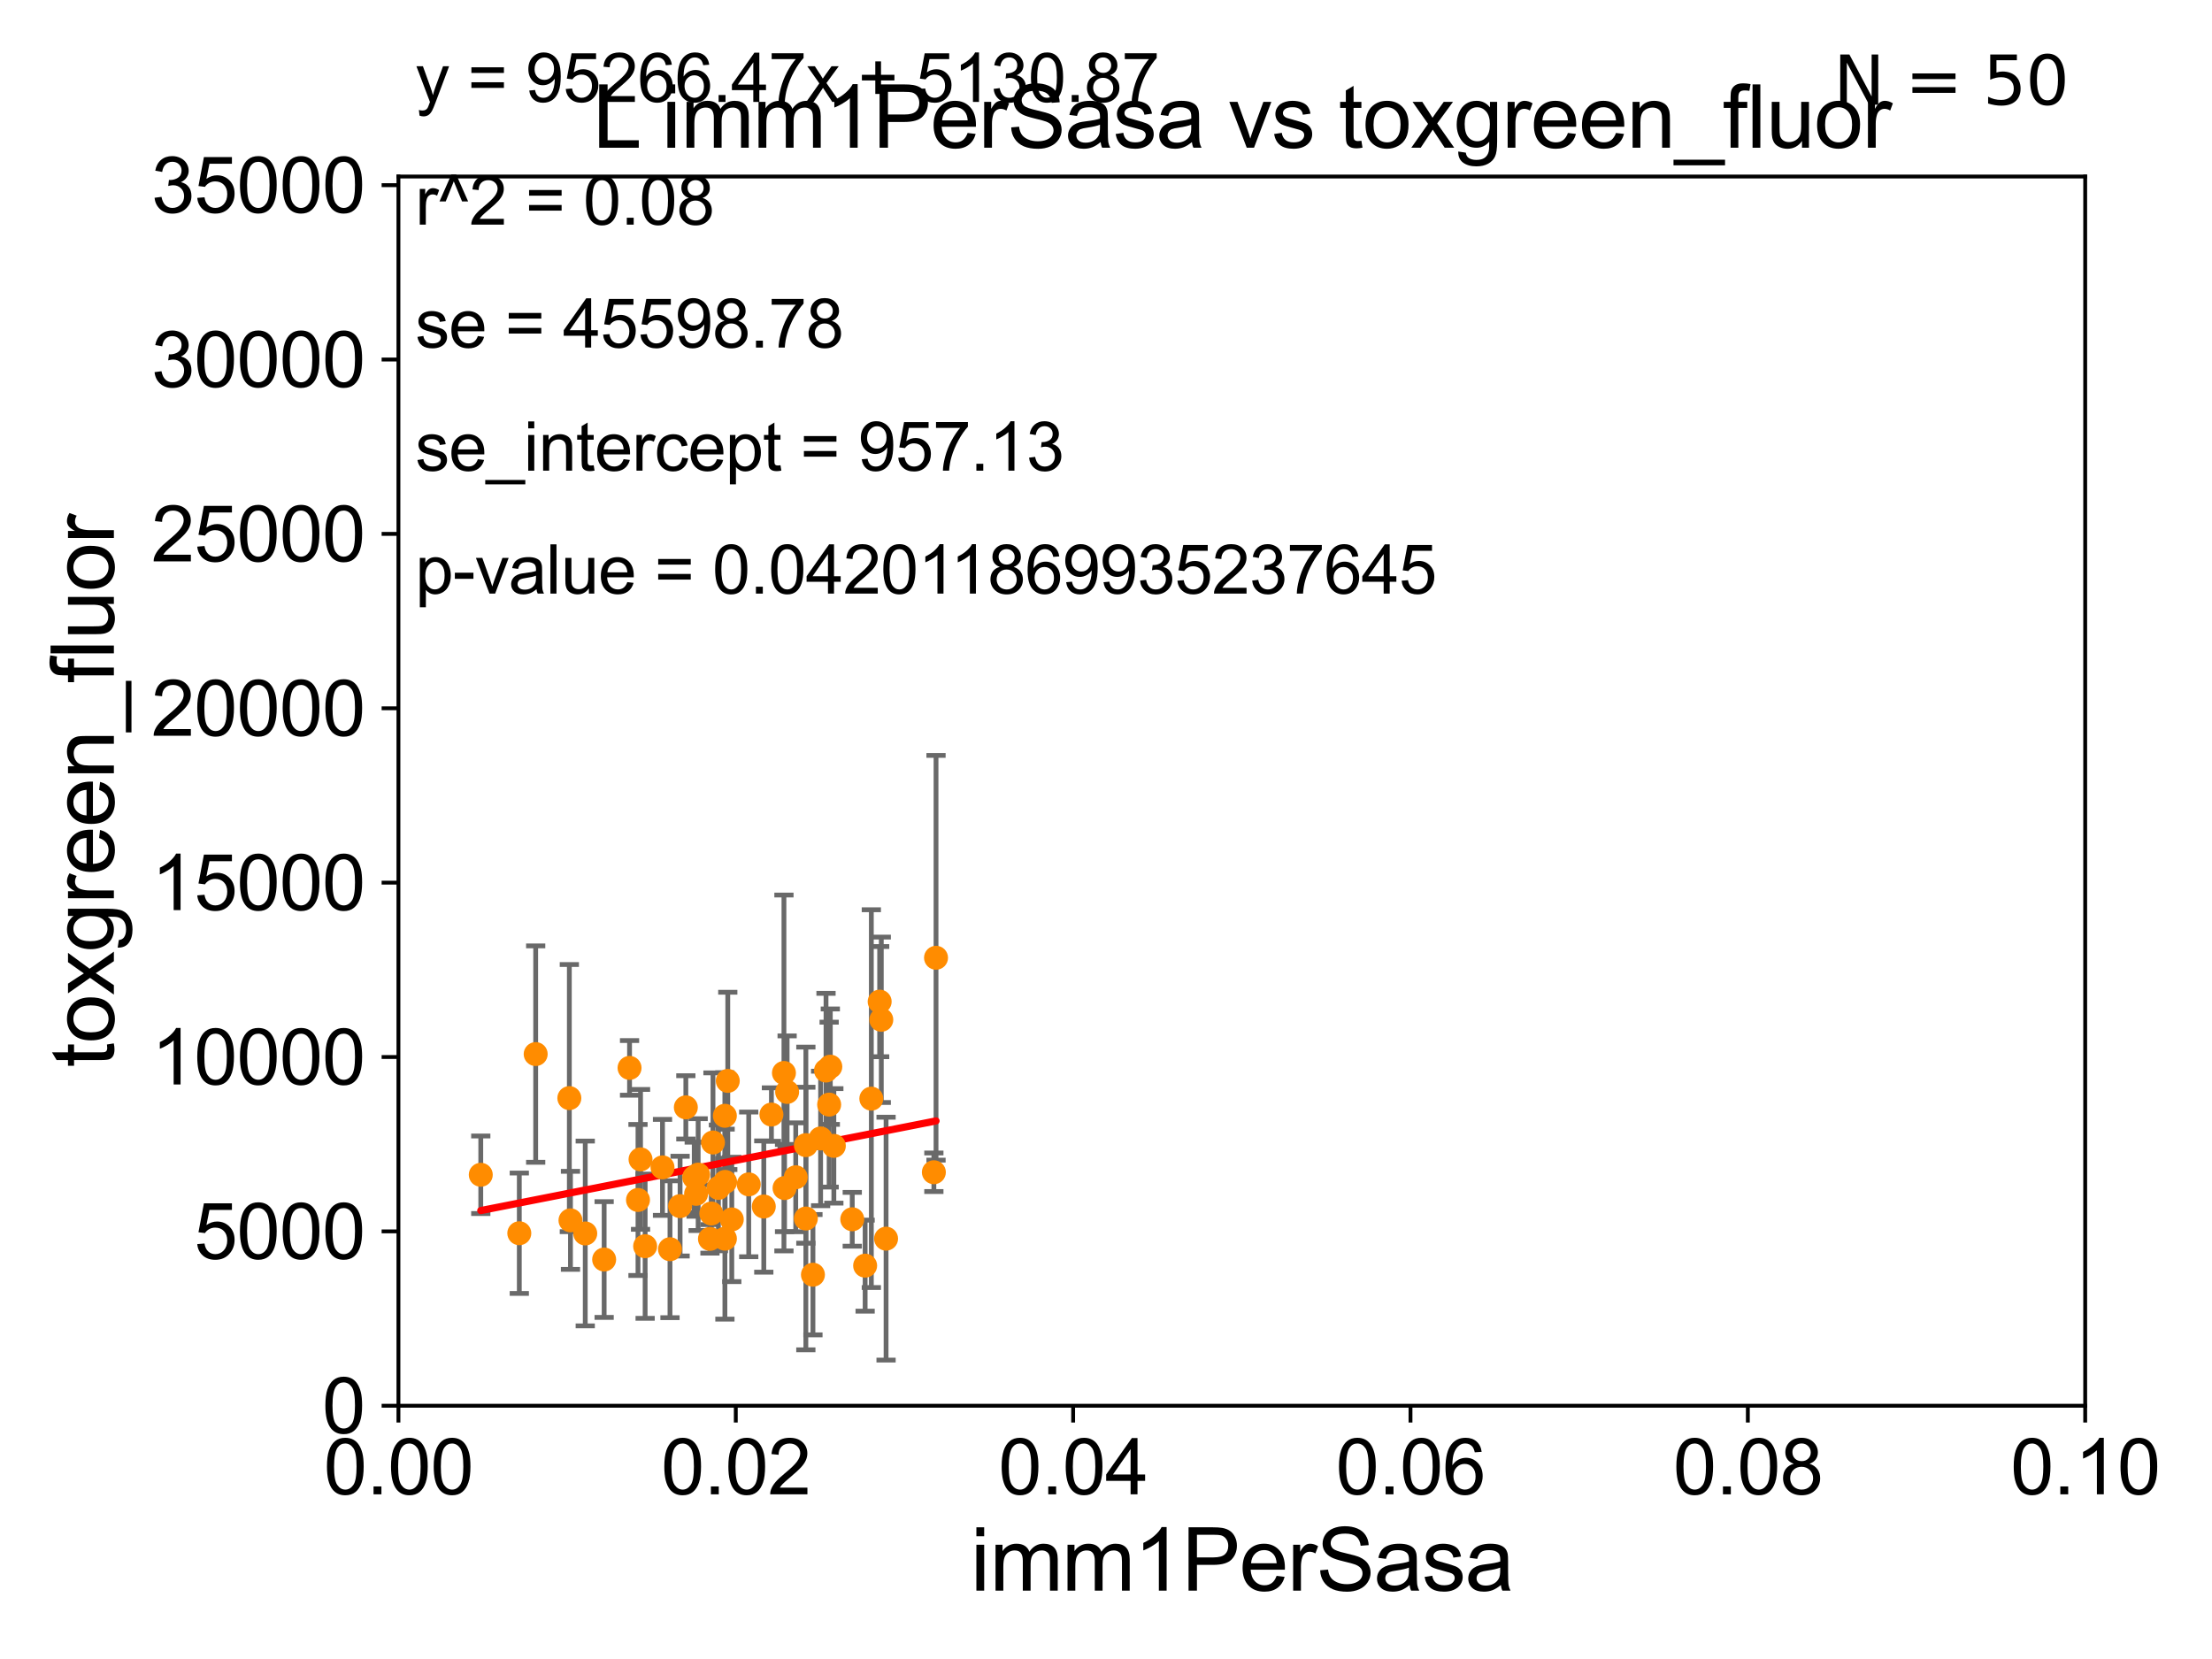 <?xml version="1.0" encoding="utf-8" standalone="no"?>
<!DOCTYPE svg PUBLIC "-//W3C//DTD SVG 1.1//EN"
  "http://www.w3.org/Graphics/SVG/1.1/DTD/svg11.dtd">
<svg xmlns:xlink="http://www.w3.org/1999/xlink" width="460.8pt" height="345.6pt" viewBox="0 0 460.8 345.6" xmlns="http://www.w3.org/2000/svg" version="1.1">
 <defs>
  <style type="text/css">*{stroke-linejoin: round; stroke-linecap: butt}</style>
 </defs>
 <g id="figure_1">
  <g id="patch_1">
   <path d="M 0 345.6 
L 460.8 345.6 
L 460.8 0 
L 0 0 
z
" style="fill: #ffffff"/>
  </g>
  <g id="axes_1">
   <g id="patch_2">
    <path d="M 83 292.84 
L 434.385 292.84 
L 434.385 36.775 
L 83 36.775 
z
" style="fill: #ffffff"/>
   </g>
   <g id="PathCollection_1">
    <defs>
     <path id="m3daefdf6cb" d="M 0 1.118 
C 0.297 1.118 0.581 1 0.791 0.791 
C 1 0.581 1.118 0.297 1.118 0 
C 1.118 -0.297 1 -0.581 0.791 -0.791 
C 0.581 -1 0.297 -1.118 0 -1.118 
C -0.297 -1.118 -0.581 -1 -0.791 -0.791 
C -1 -0.581 -1.118 -0.297 -1.118 0 
C -1.118 0.297 -1 0.581 -0.791 0.791 
C -0.581 1 -0.297 1.118 0 1.118 
z
" style="stroke: #ff8c00"/>
    </defs>
    <g clip-path="url(#pc643dd0689)">
     <use xlink:href="#m3daefdf6cb" x="145.44" y="244.695" style="fill: #ff8c00; stroke: #ff8c00"/>
     <use xlink:href="#m3daefdf6cb" x="134.394" y="259.608" style="fill: #ff8c00; stroke: #ff8c00"/>
     <use xlink:href="#m3daefdf6cb" x="111.592" y="219.585" style="fill: #ff8c00; stroke: #ff8c00"/>
     <use xlink:href="#m3daefdf6cb" x="173.706" y="238.707" style="fill: #ff8c00; stroke: #ff8c00"/>
     <use xlink:href="#m3daefdf6cb" x="194.542" y="244.201" style="fill: #ff8c00; stroke: #ff8c00"/>
     <use xlink:href="#m3daefdf6cb" x="151.055" y="246.213" style="fill: #ff8c00; stroke: #ff8c00"/>
     <use xlink:href="#m3daefdf6cb" x="172.074" y="223.011" style="fill: #ff8c00; stroke: #ff8c00"/>
     <use xlink:href="#m3daefdf6cb" x="108.18" y="256.906" style="fill: #ff8c00; stroke: #ff8c00"/>
     <use xlink:href="#m3daefdf6cb" x="163.973" y="227.469" style="fill: #ff8c00; stroke: #ff8c00"/>
     <use xlink:href="#m3daefdf6cb" x="167.872" y="253.843" style="fill: #ff8c00; stroke: #ff8c00"/>
     <use xlink:href="#m3daefdf6cb" x="121.918" y="256.952" style="fill: #ff8c00; stroke: #ff8c00"/>
     <use xlink:href="#m3daefdf6cb" x="159.112" y="251.34" style="fill: #ff8c00; stroke: #ff8c00"/>
     <use xlink:href="#m3daefdf6cb" x="163.436" y="247.494" style="fill: #ff8c00; stroke: #ff8c00"/>
     <use xlink:href="#m3daefdf6cb" x="183.589" y="212.437" style="fill: #ff8c00; stroke: #ff8c00"/>
     <use xlink:href="#m3daefdf6cb" x="170.949" y="237.16" style="fill: #ff8c00; stroke: #ff8c00"/>
     <use xlink:href="#m3daefdf6cb" x="149.661" y="247.463" style="fill: #ff8c00; stroke: #ff8c00"/>
     <use xlink:href="#m3daefdf6cb" x="163.31" y="223.517" style="fill: #ff8c00; stroke: #ff8c00"/>
     <use xlink:href="#m3daefdf6cb" x="165.769" y="245.247" style="fill: #ff8c00; stroke: #ff8c00"/>
     <use xlink:href="#m3daefdf6cb" x="142.873" y="230.683" style="fill: #ff8c00; stroke: #ff8c00"/>
     <use xlink:href="#m3daefdf6cb" x="172.728" y="230.111" style="fill: #ff8c00; stroke: #ff8c00"/>
     <use xlink:href="#m3daefdf6cb" x="148.527" y="238" style="fill: #ff8c00; stroke: #ff8c00"/>
     <use xlink:href="#m3daefdf6cb" x="152.444" y="254.027" style="fill: #ff8c00; stroke: #ff8c00"/>
     <use xlink:href="#m3daefdf6cb" x="167.876" y="238.555" style="fill: #ff8c00; stroke: #ff8c00"/>
     <use xlink:href="#m3daefdf6cb" x="180.223" y="263.658" style="fill: #ff8c00; stroke: #ff8c00"/>
     <use xlink:href="#m3daefdf6cb" x="151.002" y="232.438" style="fill: #ff8c00; stroke: #ff8c00"/>
     <use xlink:href="#m3daefdf6cb" x="169.35" y="265.544" style="fill: #ff8c00; stroke: #ff8c00"/>
     <use xlink:href="#m3daefdf6cb" x="181.515" y="228.867" style="fill: #ff8c00; stroke: #ff8c00"/>
     <use xlink:href="#m3daefdf6cb" x="147.898" y="258.081" style="fill: #ff8c00; stroke: #ff8c00"/>
     <use xlink:href="#m3daefdf6cb" x="155.975" y="246.729" style="fill: #ff8c00; stroke: #ff8c00"/>
     <use xlink:href="#m3daefdf6cb" x="194.991" y="199.519" style="fill: #ff8c00; stroke: #ff8c00"/>
     <use xlink:href="#m3daefdf6cb" x="172.969" y="222.208" style="fill: #ff8c00; stroke: #ff8c00"/>
     <use xlink:href="#m3daefdf6cb" x="151.61" y="225.169" style="fill: #ff8c00; stroke: #ff8c00"/>
     <use xlink:href="#m3daefdf6cb" x="133.436" y="241.519" style="fill: #ff8c00; stroke: #ff8c00"/>
     <use xlink:href="#m3daefdf6cb" x="125.856" y="262.381" style="fill: #ff8c00; stroke: #ff8c00"/>
     <use xlink:href="#m3daefdf6cb" x="118.604" y="228.754" style="fill: #ff8c00; stroke: #ff8c00"/>
     <use xlink:href="#m3daefdf6cb" x="118.84" y="254.221" style="fill: #ff8c00; stroke: #ff8c00"/>
     <use xlink:href="#m3daefdf6cb" x="151.011" y="258.039" style="fill: #ff8c00; stroke: #ff8c00"/>
     <use xlink:href="#m3daefdf6cb" x="160.702" y="232.181" style="fill: #ff8c00; stroke: #ff8c00"/>
     <use xlink:href="#m3daefdf6cb" x="138.012" y="243.186" style="fill: #ff8c00; stroke: #ff8c00"/>
     <use xlink:href="#m3daefdf6cb" x="141.675" y="251.259" style="fill: #ff8c00; stroke: #ff8c00"/>
     <use xlink:href="#m3daefdf6cb" x="144.622" y="245.252" style="fill: #ff8c00; stroke: #ff8c00"/>
     <use xlink:href="#m3daefdf6cb" x="184.584" y="258.035" style="fill: #ff8c00; stroke: #ff8c00"/>
     <use xlink:href="#m3daefdf6cb" x="177.541" y="253.998" style="fill: #ff8c00; stroke: #ff8c00"/>
     <use xlink:href="#m3daefdf6cb" x="132.906" y="249.974" style="fill: #ff8c00; stroke: #ff8c00"/>
     <use xlink:href="#m3daefdf6cb" x="100.154" y="244.726" style="fill: #ff8c00; stroke: #ff8c00"/>
     <use xlink:href="#m3daefdf6cb" x="131.147" y="222.462" style="fill: #ff8c00; stroke: #ff8c00"/>
     <use xlink:href="#m3daefdf6cb" x="183.25" y="208.655" style="fill: #ff8c00; stroke: #ff8c00"/>
     <use xlink:href="#m3daefdf6cb" x="139.571" y="260.235" style="fill: #ff8c00; stroke: #ff8c00"/>
     <use xlink:href="#m3daefdf6cb" x="145.008" y="248.698" style="fill: #ff8c00; stroke: #ff8c00"/>
     <use xlink:href="#m3daefdf6cb" x="148.175" y="252.795" style="fill: #ff8c00; stroke: #ff8c00"/>
    </g>
   </g>
   <g id="matplotlib.axis_1">
    <g id="xtick_1">
     <g id="line2d_1">
      <defs>
       <path id="m96c833b587" d="M 0 0 
L 0 3.5 
" style="stroke: #000000; stroke-width: 0.8"/>
      </defs>
      <g>
       <use xlink:href="#m96c833b587" x="83" y="292.84" style="stroke: #000000; stroke-width: 0.8"/>
      </g>
     </g>
     <g id="text_1">
      <!-- 0.00 -->
      <g transform="translate(67.431 311.293)scale(0.16 -0.16)">
       <defs>
        <path id="ArialMT-30" d="M 266 2259 
Q 266 3072 433 3567 
Q 600 4063 929 4331 
Q 1259 4600 1759 4600 
Q 2128 4600 2406 4451 
Q 2684 4303 2865 4023 
Q 3047 3744 3150 3342 
Q 3253 2941 3253 2259 
Q 3253 1453 3087 958 
Q 2922 463 2592 192 
Q 2263 -78 1759 -78 
Q 1097 -78 719 397 
Q 266 969 266 2259 
z
M 844 2259 
Q 844 1131 1108 757 
Q 1372 384 1759 384 
Q 2147 384 2411 759 
Q 2675 1134 2675 2259 
Q 2675 3391 2411 3762 
Q 2147 4134 1753 4134 
Q 1366 4134 1134 3806 
Q 844 3388 844 2259 
z
" transform="scale(0.016)"/>
        <path id="ArialMT-2e" d="M 581 0 
L 581 641 
L 1222 641 
L 1222 0 
L 581 0 
z
" transform="scale(0.016)"/>
       </defs>
       <use xlink:href="#ArialMT-30"/>
       <use xlink:href="#ArialMT-2e" x="55.615"/>
       <use xlink:href="#ArialMT-30" x="83.398"/>
       <use xlink:href="#ArialMT-30" x="139.014"/>
      </g>
     </g>
    </g>
    <g id="xtick_2">
     <g id="line2d_2">
      <g>
       <use xlink:href="#m96c833b587" x="153.277" y="292.84" style="stroke: #000000; stroke-width: 0.8"/>
      </g>
     </g>
     <g id="text_2">
      <!-- 0.02 -->
      <g transform="translate(137.708 311.293)scale(0.16 -0.16)">
       <defs>
        <path id="ArialMT-32" d="M 3222 541 
L 3222 0 
L 194 0 
Q 188 203 259 391 
Q 375 700 629 1000 
Q 884 1300 1366 1694 
Q 2113 2306 2375 2664 
Q 2638 3022 2638 3341 
Q 2638 3675 2398 3904 
Q 2159 4134 1775 4134 
Q 1369 4134 1125 3890 
Q 881 3647 878 3216 
L 300 3275 
Q 359 3922 746 4261 
Q 1134 4600 1788 4600 
Q 2447 4600 2831 4234 
Q 3216 3869 3216 3328 
Q 3216 3053 3103 2787 
Q 2991 2522 2730 2228 
Q 2469 1934 1863 1422 
Q 1356 997 1212 845 
Q 1069 694 975 541 
L 3222 541 
z
" transform="scale(0.016)"/>
       </defs>
       <use xlink:href="#ArialMT-30"/>
       <use xlink:href="#ArialMT-2e" x="55.615"/>
       <use xlink:href="#ArialMT-30" x="83.398"/>
       <use xlink:href="#ArialMT-32" x="139.014"/>
      </g>
     </g>
    </g>
    <g id="xtick_3">
     <g id="line2d_3">
      <g>
       <use xlink:href="#m96c833b587" x="223.554" y="292.84" style="stroke: #000000; stroke-width: 0.8"/>
      </g>
     </g>
     <g id="text_3">
      <!-- 0.04 -->
      <g transform="translate(207.985 311.293)scale(0.16 -0.16)">
       <defs>
        <path id="ArialMT-34" d="M 2069 0 
L 2069 1097 
L 81 1097 
L 81 1613 
L 2172 4581 
L 2631 4581 
L 2631 1613 
L 3250 1613 
L 3250 1097 
L 2631 1097 
L 2631 0 
L 2069 0 
z
M 2069 1613 
L 2069 3678 
L 634 1613 
L 2069 1613 
z
" transform="scale(0.016)"/>
       </defs>
       <use xlink:href="#ArialMT-30"/>
       <use xlink:href="#ArialMT-2e" x="55.615"/>
       <use xlink:href="#ArialMT-30" x="83.398"/>
       <use xlink:href="#ArialMT-34" x="139.014"/>
      </g>
     </g>
    </g>
    <g id="xtick_4">
     <g id="line2d_4">
      <g>
       <use xlink:href="#m96c833b587" x="293.831" y="292.84" style="stroke: #000000; stroke-width: 0.8"/>
      </g>
     </g>
     <g id="text_4">
      <!-- 0.06 -->
      <g transform="translate(278.262 311.293)scale(0.16 -0.16)">
       <defs>
        <path id="ArialMT-36" d="M 3184 3459 
L 2625 3416 
Q 2550 3747 2413 3897 
Q 2184 4138 1850 4138 
Q 1581 4138 1378 3988 
Q 1113 3794 959 3422 
Q 806 3050 800 2363 
Q 1003 2672 1297 2822 
Q 1591 2972 1913 2972 
Q 2475 2972 2870 2558 
Q 3266 2144 3266 1488 
Q 3266 1056 3080 686 
Q 2894 316 2569 119 
Q 2244 -78 1831 -78 
Q 1128 -78 684 439 
Q 241 956 241 2144 
Q 241 3472 731 4075 
Q 1159 4600 1884 4600 
Q 2425 4600 2770 4297 
Q 3116 3994 3184 3459 
z
M 888 1484 
Q 888 1194 1011 928 
Q 1134 663 1356 523 
Q 1578 384 1822 384 
Q 2178 384 2434 671 
Q 2691 959 2691 1453 
Q 2691 1928 2437 2201 
Q 2184 2475 1800 2475 
Q 1419 2475 1153 2201 
Q 888 1928 888 1484 
z
" transform="scale(0.016)"/>
       </defs>
       <use xlink:href="#ArialMT-30"/>
       <use xlink:href="#ArialMT-2e" x="55.615"/>
       <use xlink:href="#ArialMT-30" x="83.398"/>
       <use xlink:href="#ArialMT-36" x="139.014"/>
      </g>
     </g>
    </g>
    <g id="xtick_5">
     <g id="line2d_5">
      <g>
       <use xlink:href="#m96c833b587" x="364.108" y="292.84" style="stroke: #000000; stroke-width: 0.8"/>
      </g>
     </g>
     <g id="text_5">
      <!-- 0.08 -->
      <g transform="translate(348.539 311.293)scale(0.16 -0.16)">
       <defs>
        <path id="ArialMT-38" d="M 1131 2484 
Q 781 2613 612 2850 
Q 444 3088 444 3419 
Q 444 3919 803 4259 
Q 1163 4600 1759 4600 
Q 2359 4600 2725 4251 
Q 3091 3903 3091 3403 
Q 3091 3084 2923 2848 
Q 2756 2613 2416 2484 
Q 2838 2347 3058 2040 
Q 3278 1734 3278 1309 
Q 3278 722 2862 322 
Q 2447 -78 1769 -78 
Q 1091 -78 675 323 
Q 259 725 259 1325 
Q 259 1772 486 2073 
Q 713 2375 1131 2484 
z
M 1019 3438 
Q 1019 3113 1228 2906 
Q 1438 2700 1772 2700 
Q 2097 2700 2305 2904 
Q 2513 3109 2513 3406 
Q 2513 3716 2298 3927 
Q 2084 4138 1766 4138 
Q 1444 4138 1231 3931 
Q 1019 3725 1019 3438 
z
M 838 1322 
Q 838 1081 952 856 
Q 1066 631 1291 507 
Q 1516 384 1775 384 
Q 2178 384 2440 643 
Q 2703 903 2703 1303 
Q 2703 1709 2433 1975 
Q 2163 2241 1756 2241 
Q 1359 2241 1098 1978 
Q 838 1716 838 1322 
z
" transform="scale(0.016)"/>
       </defs>
       <use xlink:href="#ArialMT-30"/>
       <use xlink:href="#ArialMT-2e" x="55.615"/>
       <use xlink:href="#ArialMT-30" x="83.398"/>
       <use xlink:href="#ArialMT-38" x="139.014"/>
      </g>
     </g>
    </g>
    <g id="xtick_6">
     <g id="line2d_6">
      <g>
       <use xlink:href="#m96c833b587" x="434.385" y="292.84" style="stroke: #000000; stroke-width: 0.8"/>
      </g>
     </g>
     <g id="text_6">
      <!-- 0.10 -->
      <g transform="translate(418.816 311.293)scale(0.16 -0.16)">
       <defs>
        <path id="ArialMT-31" d="M 2384 0 
L 1822 0 
L 1822 3584 
Q 1619 3391 1289 3197 
Q 959 3003 697 2906 
L 697 3450 
Q 1169 3672 1522 3987 
Q 1875 4303 2022 4600 
L 2384 4600 
L 2384 0 
z
" transform="scale(0.016)"/>
       </defs>
       <use xlink:href="#ArialMT-30"/>
       <use xlink:href="#ArialMT-2e" x="55.615"/>
       <use xlink:href="#ArialMT-31" x="83.398"/>
       <use xlink:href="#ArialMT-30" x="139.014"/>
      </g>
     </g>
    </g>
    <g id="text_7">
     <!-- imm1PerSasa -->
     <g transform="translate(202.177 331.357)scale(0.18 -0.18)">
      <defs>
       <path id="ArialMT-69" d="M 425 3934 
L 425 4581 
L 988 4581 
L 988 3934 
L 425 3934 
z
M 425 0 
L 425 3319 
L 988 3319 
L 988 0 
L 425 0 
z
" transform="scale(0.016)"/>
       <path id="ArialMT-6d" d="M 422 0 
L 422 3319 
L 925 3319 
L 925 2853 
Q 1081 3097 1340 3245 
Q 1600 3394 1931 3394 
Q 2300 3394 2536 3241 
Q 2772 3088 2869 2813 
Q 3263 3394 3894 3394 
Q 4388 3394 4653 3120 
Q 4919 2847 4919 2278 
L 4919 0 
L 4359 0 
L 4359 2091 
Q 4359 2428 4304 2576 
Q 4250 2725 4106 2815 
Q 3963 2906 3769 2906 
Q 3419 2906 3187 2673 
Q 2956 2441 2956 1928 
L 2956 0 
L 2394 0 
L 2394 2156 
Q 2394 2531 2256 2718 
Q 2119 2906 1806 2906 
Q 1569 2906 1367 2781 
Q 1166 2656 1075 2415 
Q 984 2175 984 1722 
L 984 0 
L 422 0 
z
" transform="scale(0.016)"/>
       <path id="ArialMT-50" d="M 494 0 
L 494 4581 
L 2222 4581 
Q 2678 4581 2919 4538 
Q 3256 4481 3484 4323 
Q 3713 4166 3852 3881 
Q 3991 3597 3991 3256 
Q 3991 2672 3619 2267 
Q 3247 1863 2275 1863 
L 1100 1863 
L 1100 0 
L 494 0 
z
M 1100 2403 
L 2284 2403 
Q 2872 2403 3119 2622 
Q 3366 2841 3366 3238 
Q 3366 3525 3220 3729 
Q 3075 3934 2838 4000 
Q 2684 4041 2272 4041 
L 1100 4041 
L 1100 2403 
z
" transform="scale(0.016)"/>
       <path id="ArialMT-65" d="M 2694 1069 
L 3275 997 
Q 3138 488 2766 206 
Q 2394 -75 1816 -75 
Q 1088 -75 661 373 
Q 234 822 234 1631 
Q 234 2469 665 2931 
Q 1097 3394 1784 3394 
Q 2450 3394 2872 2941 
Q 3294 2488 3294 1666 
Q 3294 1616 3291 1516 
L 816 1516 
Q 847 969 1125 678 
Q 1403 388 1819 388 
Q 2128 388 2347 550 
Q 2566 713 2694 1069 
z
M 847 1978 
L 2700 1978 
Q 2663 2397 2488 2606 
Q 2219 2931 1791 2931 
Q 1403 2931 1139 2672 
Q 875 2413 847 1978 
z
" transform="scale(0.016)"/>
       <path id="ArialMT-72" d="M 416 0 
L 416 3319 
L 922 3319 
L 922 2816 
Q 1116 3169 1280 3281 
Q 1444 3394 1641 3394 
Q 1925 3394 2219 3213 
L 2025 2691 
Q 1819 2813 1613 2813 
Q 1428 2813 1281 2702 
Q 1134 2591 1072 2394 
Q 978 2094 978 1738 
L 978 0 
L 416 0 
z
" transform="scale(0.016)"/>
       <path id="ArialMT-53" d="M 288 1472 
L 859 1522 
Q 900 1178 1048 958 
Q 1197 738 1509 602 
Q 1822 466 2213 466 
Q 2559 466 2825 569 
Q 3091 672 3220 851 
Q 3350 1031 3350 1244 
Q 3350 1459 3225 1620 
Q 3100 1781 2813 1891 
Q 2628 1963 1997 2114 
Q 1366 2266 1113 2400 
Q 784 2572 623 2826 
Q 463 3081 463 3397 
Q 463 3744 659 4045 
Q 856 4347 1234 4503 
Q 1613 4659 2075 4659 
Q 2584 4659 2973 4495 
Q 3363 4331 3572 4012 
Q 3781 3694 3797 3291 
L 3216 3247 
Q 3169 3681 2898 3903 
Q 2628 4125 2100 4125 
Q 1550 4125 1298 3923 
Q 1047 3722 1047 3438 
Q 1047 3191 1225 3031 
Q 1400 2872 2139 2705 
Q 2878 2538 3153 2413 
Q 3553 2228 3743 1945 
Q 3934 1663 3934 1294 
Q 3934 928 3725 604 
Q 3516 281 3123 101 
Q 2731 -78 2241 -78 
Q 1619 -78 1198 103 
Q 778 284 539 648 
Q 300 1013 288 1472 
z
" transform="scale(0.016)"/>
       <path id="ArialMT-61" d="M 2588 409 
Q 2275 144 1986 34 
Q 1697 -75 1366 -75 
Q 819 -75 525 192 
Q 231 459 231 875 
Q 231 1119 342 1320 
Q 453 1522 633 1644 
Q 813 1766 1038 1828 
Q 1203 1872 1538 1913 
Q 2219 1994 2541 2106 
Q 2544 2222 2544 2253 
Q 2544 2597 2384 2738 
Q 2169 2928 1744 2928 
Q 1347 2928 1158 2789 
Q 969 2650 878 2297 
L 328 2372 
Q 403 2725 575 2942 
Q 747 3159 1072 3276 
Q 1397 3394 1825 3394 
Q 2250 3394 2515 3294 
Q 2781 3194 2906 3042 
Q 3031 2891 3081 2659 
Q 3109 2516 3109 2141 
L 3109 1391 
Q 3109 606 3145 398 
Q 3181 191 3288 0 
L 2700 0 
Q 2613 175 2588 409 
z
M 2541 1666 
Q 2234 1541 1622 1453 
Q 1275 1403 1131 1340 
Q 988 1278 909 1158 
Q 831 1038 831 891 
Q 831 666 1001 516 
Q 1172 366 1500 366 
Q 1825 366 2078 508 
Q 2331 650 2450 897 
Q 2541 1088 2541 1459 
L 2541 1666 
z
" transform="scale(0.016)"/>
       <path id="ArialMT-73" d="M 197 991 
L 753 1078 
Q 800 744 1014 566 
Q 1228 388 1613 388 
Q 2000 388 2187 545 
Q 2375 703 2375 916 
Q 2375 1106 2209 1216 
Q 2094 1291 1634 1406 
Q 1016 1563 777 1677 
Q 538 1791 414 1992 
Q 291 2194 291 2438 
Q 291 2659 392 2848 
Q 494 3038 669 3163 
Q 800 3259 1026 3326 
Q 1253 3394 1513 3394 
Q 1903 3394 2198 3281 
Q 2494 3169 2634 2976 
Q 2775 2784 2828 2463 
L 2278 2388 
Q 2241 2644 2061 2787 
Q 1881 2931 1553 2931 
Q 1166 2931 1000 2803 
Q 834 2675 834 2503 
Q 834 2394 903 2306 
Q 972 2216 1119 2156 
Q 1203 2125 1616 2013 
Q 2213 1853 2448 1751 
Q 2684 1650 2818 1456 
Q 2953 1263 2953 975 
Q 2953 694 2789 445 
Q 2625 197 2315 61 
Q 2006 -75 1616 -75 
Q 969 -75 630 194 
Q 291 463 197 991 
z
" transform="scale(0.016)"/>
      </defs>
      <use xlink:href="#ArialMT-69"/>
      <use xlink:href="#ArialMT-6d" x="22.217"/>
      <use xlink:href="#ArialMT-6d" x="105.518"/>
      <use xlink:href="#ArialMT-31" x="188.818"/>
      <use xlink:href="#ArialMT-50" x="244.434"/>
      <use xlink:href="#ArialMT-65" x="311.133"/>
      <use xlink:href="#ArialMT-72" x="366.748"/>
      <use xlink:href="#ArialMT-53" x="400.049"/>
      <use xlink:href="#ArialMT-61" x="466.748"/>
      <use xlink:href="#ArialMT-73" x="522.363"/>
      <use xlink:href="#ArialMT-61" x="572.363"/>
     </g>
    </g>
   </g>
   <g id="matplotlib.axis_2">
    <g id="ytick_1">
     <g id="line2d_7">
      <defs>
       <path id="m99bd46837d" d="M 0 0 
L -3.5 0 
" style="stroke: #000000; stroke-width: 0.8"/>
      </defs>
      <g>
       <use xlink:href="#m99bd46837d" x="83" y="292.84" style="stroke: #000000; stroke-width: 0.8"/>
      </g>
     </g>
     <g id="text_8">
      <!-- 0 -->
      <g transform="translate(67.103 298.566)scale(0.16 -0.16)">
       <use xlink:href="#ArialMT-30"/>
      </g>
     </g>
    </g>
    <g id="ytick_2">
     <g id="line2d_8">
      <g>
       <use xlink:href="#m99bd46837d" x="83" y="256.516" style="stroke: #000000; stroke-width: 0.8"/>
      </g>
     </g>
     <g id="text_9">
      <!-- 5000 -->
      <g transform="translate(40.41 262.242)scale(0.16 -0.16)">
       <defs>
        <path id="ArialMT-35" d="M 266 1200 
L 856 1250 
Q 922 819 1161 601 
Q 1400 384 1738 384 
Q 2144 384 2425 690 
Q 2706 997 2706 1503 
Q 2706 1984 2436 2262 
Q 2166 2541 1728 2541 
Q 1456 2541 1237 2417 
Q 1019 2294 894 2097 
L 366 2166 
L 809 4519 
L 3088 4519 
L 3088 3981 
L 1259 3981 
L 1013 2750 
Q 1425 3038 1878 3038 
Q 2478 3038 2890 2622 
Q 3303 2206 3303 1553 
Q 3303 931 2941 478 
Q 2500 -78 1738 -78 
Q 1113 -78 717 272 
Q 322 622 266 1200 
z
" transform="scale(0.016)"/>
       </defs>
       <use xlink:href="#ArialMT-35"/>
       <use xlink:href="#ArialMT-30" x="55.615"/>
       <use xlink:href="#ArialMT-30" x="111.23"/>
       <use xlink:href="#ArialMT-30" x="166.846"/>
      </g>
     </g>
    </g>
    <g id="ytick_3">
     <g id="line2d_9">
      <g>
       <use xlink:href="#m99bd46837d" x="83" y="220.192" style="stroke: #000000; stroke-width: 0.8"/>
      </g>
     </g>
     <g id="text_10">
      <!-- 10000 -->
      <g transform="translate(31.512 225.918)scale(0.16 -0.16)">
       <use xlink:href="#ArialMT-31"/>
       <use xlink:href="#ArialMT-30" x="55.615"/>
       <use xlink:href="#ArialMT-30" x="111.23"/>
       <use xlink:href="#ArialMT-30" x="166.846"/>
       <use xlink:href="#ArialMT-30" x="222.461"/>
      </g>
     </g>
    </g>
    <g id="ytick_4">
     <g id="line2d_10">
      <g>
       <use xlink:href="#m99bd46837d" x="83" y="183.867" style="stroke: #000000; stroke-width: 0.8"/>
      </g>
     </g>
     <g id="text_11">
      <!-- 15000 -->
      <g transform="translate(31.512 189.594)scale(0.16 -0.16)">
       <use xlink:href="#ArialMT-31"/>
       <use xlink:href="#ArialMT-35" x="55.615"/>
       <use xlink:href="#ArialMT-30" x="111.23"/>
       <use xlink:href="#ArialMT-30" x="166.846"/>
       <use xlink:href="#ArialMT-30" x="222.461"/>
      </g>
     </g>
    </g>
    <g id="ytick_5">
     <g id="line2d_11">
      <g>
       <use xlink:href="#m99bd46837d" x="83" y="147.543" style="stroke: #000000; stroke-width: 0.8"/>
      </g>
     </g>
     <g id="text_12">
      <!-- 20000 -->
      <g transform="translate(31.512 153.27)scale(0.16 -0.16)">
       <use xlink:href="#ArialMT-32"/>
       <use xlink:href="#ArialMT-30" x="55.615"/>
       <use xlink:href="#ArialMT-30" x="111.23"/>
       <use xlink:href="#ArialMT-30" x="166.846"/>
       <use xlink:href="#ArialMT-30" x="222.461"/>
      </g>
     </g>
    </g>
    <g id="ytick_6">
     <g id="line2d_12">
      <g>
       <use xlink:href="#m99bd46837d" x="83" y="111.219" style="stroke: #000000; stroke-width: 0.8"/>
      </g>
     </g>
     <g id="text_13">
      <!-- 25000 -->
      <g transform="translate(31.512 116.945)scale(0.16 -0.16)">
       <use xlink:href="#ArialMT-32"/>
       <use xlink:href="#ArialMT-35" x="55.615"/>
       <use xlink:href="#ArialMT-30" x="111.23"/>
       <use xlink:href="#ArialMT-30" x="166.846"/>
       <use xlink:href="#ArialMT-30" x="222.461"/>
      </g>
     </g>
    </g>
    <g id="ytick_7">
     <g id="line2d_13">
      <g>
       <use xlink:href="#m99bd46837d" x="83" y="74.895" style="stroke: #000000; stroke-width: 0.8"/>
      </g>
     </g>
     <g id="text_14">
      <!-- 30000 -->
      <g transform="translate(31.512 80.621)scale(0.16 -0.16)">
       <defs>
        <path id="ArialMT-33" d="M 269 1209 
L 831 1284 
Q 928 806 1161 595 
Q 1394 384 1728 384 
Q 2125 384 2398 659 
Q 2672 934 2672 1341 
Q 2672 1728 2419 1979 
Q 2166 2231 1775 2231 
Q 1616 2231 1378 2169 
L 1441 2663 
Q 1497 2656 1531 2656 
Q 1891 2656 2178 2843 
Q 2466 3031 2466 3422 
Q 2466 3731 2256 3934 
Q 2047 4138 1716 4138 
Q 1388 4138 1169 3931 
Q 950 3725 888 3313 
L 325 3413 
Q 428 3978 793 4289 
Q 1159 4600 1703 4600 
Q 2078 4600 2393 4439 
Q 2709 4278 2876 4000 
Q 3044 3722 3044 3409 
Q 3044 3113 2884 2869 
Q 2725 2625 2413 2481 
Q 2819 2388 3044 2092 
Q 3269 1797 3269 1353 
Q 3269 753 2831 336 
Q 2394 -81 1725 -81 
Q 1122 -81 723 278 
Q 325 638 269 1209 
z
" transform="scale(0.016)"/>
       </defs>
       <use xlink:href="#ArialMT-33"/>
       <use xlink:href="#ArialMT-30" x="55.615"/>
       <use xlink:href="#ArialMT-30" x="111.23"/>
       <use xlink:href="#ArialMT-30" x="166.846"/>
       <use xlink:href="#ArialMT-30" x="222.461"/>
      </g>
     </g>
    </g>
    <g id="ytick_8">
     <g id="line2d_14">
      <g>
       <use xlink:href="#m99bd46837d" x="83" y="38.571" style="stroke: #000000; stroke-width: 0.8"/>
      </g>
     </g>
     <g id="text_15">
      <!-- 35000 -->
      <g transform="translate(31.512 44.297)scale(0.16 -0.16)">
       <use xlink:href="#ArialMT-33"/>
       <use xlink:href="#ArialMT-35" x="55.615"/>
       <use xlink:href="#ArialMT-30" x="111.23"/>
       <use xlink:href="#ArialMT-30" x="166.846"/>
       <use xlink:href="#ArialMT-30" x="222.461"/>
      </g>
     </g>
    </g>
    <g id="text_16">
     <!-- toxgreen_fluor -->
     <g transform="translate(23.724 222.34)rotate(-90)scale(0.18 -0.18)">
      <defs>
       <path id="ArialMT-74" d="M 1650 503 
L 1731 6 
Q 1494 -44 1306 -44 
Q 1000 -44 831 53 
Q 663 150 594 308 
Q 525 466 525 972 
L 525 2881 
L 113 2881 
L 113 3319 
L 525 3319 
L 525 4141 
L 1084 4478 
L 1084 3319 
L 1650 3319 
L 1650 2881 
L 1084 2881 
L 1084 941 
Q 1084 700 1114 631 
Q 1144 563 1211 522 
Q 1278 481 1403 481 
Q 1497 481 1650 503 
z
" transform="scale(0.016)"/>
       <path id="ArialMT-6f" d="M 213 1659 
Q 213 2581 725 3025 
Q 1153 3394 1769 3394 
Q 2453 3394 2887 2945 
Q 3322 2497 3322 1706 
Q 3322 1066 3130 698 
Q 2938 331 2570 128 
Q 2203 -75 1769 -75 
Q 1072 -75 642 372 
Q 213 819 213 1659 
z
M 791 1659 
Q 791 1022 1069 705 
Q 1347 388 1769 388 
Q 2188 388 2466 706 
Q 2744 1025 2744 1678 
Q 2744 2294 2464 2611 
Q 2184 2928 1769 2928 
Q 1347 2928 1069 2612 
Q 791 2297 791 1659 
z
" transform="scale(0.016)"/>
       <path id="ArialMT-78" d="M 47 0 
L 1259 1725 
L 138 3319 
L 841 3319 
L 1350 2541 
Q 1494 2319 1581 2169 
Q 1719 2375 1834 2534 
L 2394 3319 
L 3066 3319 
L 1919 1756 
L 3153 0 
L 2463 0 
L 1781 1031 
L 1600 1309 
L 728 0 
L 47 0 
z
" transform="scale(0.016)"/>
       <path id="ArialMT-67" d="M 319 -275 
L 866 -356 
Q 900 -609 1056 -725 
Q 1266 -881 1628 -881 
Q 2019 -881 2231 -725 
Q 2444 -569 2519 -288 
Q 2563 -116 2559 434 
Q 2191 0 1641 0 
Q 956 0 581 494 
Q 206 988 206 1678 
Q 206 2153 378 2554 
Q 550 2956 876 3175 
Q 1203 3394 1644 3394 
Q 2231 3394 2613 2919 
L 2613 3319 
L 3131 3319 
L 3131 450 
Q 3131 -325 2973 -648 
Q 2816 -972 2473 -1159 
Q 2131 -1347 1631 -1347 
Q 1038 -1347 672 -1080 
Q 306 -813 319 -275 
z
M 784 1719 
Q 784 1066 1043 766 
Q 1303 466 1694 466 
Q 2081 466 2343 764 
Q 2606 1063 2606 1700 
Q 2606 2309 2336 2618 
Q 2066 2928 1684 2928 
Q 1309 2928 1046 2623 
Q 784 2319 784 1719 
z
" transform="scale(0.016)"/>
       <path id="ArialMT-6e" d="M 422 0 
L 422 3319 
L 928 3319 
L 928 2847 
Q 1294 3394 1984 3394 
Q 2284 3394 2536 3286 
Q 2788 3178 2913 3003 
Q 3038 2828 3088 2588 
Q 3119 2431 3119 2041 
L 3119 0 
L 2556 0 
L 2556 2019 
Q 2556 2363 2490 2533 
Q 2425 2703 2258 2804 
Q 2091 2906 1866 2906 
Q 1506 2906 1245 2678 
Q 984 2450 984 1813 
L 984 0 
L 422 0 
z
" transform="scale(0.016)"/>
       <path id="ArialMT-5f" d="M -97 -1272 
L -97 -866 
L 3631 -866 
L 3631 -1272 
L -97 -1272 
z
" transform="scale(0.016)"/>
       <path id="ArialMT-66" d="M 556 0 
L 556 2881 
L 59 2881 
L 59 3319 
L 556 3319 
L 556 3672 
Q 556 4006 616 4169 
Q 697 4388 901 4523 
Q 1106 4659 1475 4659 
Q 1713 4659 2000 4603 
L 1916 4113 
Q 1741 4144 1584 4144 
Q 1328 4144 1222 4034 
Q 1116 3925 1116 3625 
L 1116 3319 
L 1763 3319 
L 1763 2881 
L 1116 2881 
L 1116 0 
L 556 0 
z
" transform="scale(0.016)"/>
       <path id="ArialMT-6c" d="M 409 0 
L 409 4581 
L 972 4581 
L 972 0 
L 409 0 
z
" transform="scale(0.016)"/>
       <path id="ArialMT-75" d="M 2597 0 
L 2597 488 
Q 2209 -75 1544 -75 
Q 1250 -75 995 37 
Q 741 150 617 320 
Q 494 491 444 738 
Q 409 903 409 1263 
L 409 3319 
L 972 3319 
L 972 1478 
Q 972 1038 1006 884 
Q 1059 663 1231 536 
Q 1403 409 1656 409 
Q 1909 409 2131 539 
Q 2353 669 2445 892 
Q 2538 1116 2538 1541 
L 2538 3319 
L 3100 3319 
L 3100 0 
L 2597 0 
z
" transform="scale(0.016)"/>
      </defs>
      <use xlink:href="#ArialMT-74"/>
      <use xlink:href="#ArialMT-6f" x="27.783"/>
      <use xlink:href="#ArialMT-78" x="83.398"/>
      <use xlink:href="#ArialMT-67" x="133.398"/>
      <use xlink:href="#ArialMT-72" x="189.014"/>
      <use xlink:href="#ArialMT-65" x="222.314"/>
      <use xlink:href="#ArialMT-65" x="277.93"/>
      <use xlink:href="#ArialMT-6e" x="333.545"/>
      <use xlink:href="#ArialMT-5f" x="389.16"/>
      <use xlink:href="#ArialMT-66" x="444.775"/>
      <use xlink:href="#ArialMT-6c" x="472.559"/>
      <use xlink:href="#ArialMT-75" x="494.775"/>
      <use xlink:href="#ArialMT-6f" x="550.391"/>
      <use xlink:href="#ArialMT-72" x="606.006"/>
     </g>
    </g>
   </g>
   <g id="LineCollection_1">
    <path d="M 145.44 256.341 
L 145.44 233.048 
" clip-path="url(#pc643dd0689)" style="fill: none; stroke: #696969"/>
    <path d="M 134.394 274.629 
L 134.394 244.588 
" clip-path="url(#pc643dd0689)" style="fill: none; stroke: #696969"/>
    <path d="M 111.592 242.124 
L 111.592 197.045 
" clip-path="url(#pc643dd0689)" style="fill: none; stroke: #696969"/>
    <path d="M 173.706 250.635 
L 173.706 226.78 
" clip-path="url(#pc643dd0689)" style="fill: none; stroke: #696969"/>
    <path d="M 194.542 248.219 
L 194.542 240.183 
" clip-path="url(#pc643dd0689)" style="fill: none; stroke: #696969"/>
    <path d="M 151.055 257.2 
L 151.055 235.226 
" clip-path="url(#pc643dd0689)" style="fill: none; stroke: #696969"/>
    <path d="M 172.074 239.093 
L 172.074 206.928 
" clip-path="url(#pc643dd0689)" style="fill: none; stroke: #696969"/>
    <path d="M 108.18 269.448 
L 108.18 244.363 
" clip-path="url(#pc643dd0689)" style="fill: none; stroke: #696969"/>
    <path d="M 163.973 239.139 
L 163.973 215.799 
" clip-path="url(#pc643dd0689)" style="fill: none; stroke: #696969"/>
    <path d="M 167.872 281.193 
L 167.872 226.493 
" clip-path="url(#pc643dd0689)" style="fill: none; stroke: #696969"/>
    <path d="M 121.918 276.201 
L 121.918 237.704 
" clip-path="url(#pc643dd0689)" style="fill: none; stroke: #696969"/>
    <path d="M 159.112 265.013 
L 159.112 237.668 
" clip-path="url(#pc643dd0689)" style="fill: none; stroke: #696969"/>
    <path d="M 163.436 256.575 
L 163.436 238.412 
" clip-path="url(#pc643dd0689)" style="fill: none; stroke: #696969"/>
    <path d="M 183.589 229.665 
L 183.589 195.21 
" clip-path="url(#pc643dd0689)" style="fill: none; stroke: #696969"/>
    <path d="M 170.949 251.168 
L 170.949 223.152 
" clip-path="url(#pc643dd0689)" style="fill: none; stroke: #696969"/>
    <path d="M 149.661 260.564 
L 149.661 234.362 
" clip-path="url(#pc643dd0689)" style="fill: none; stroke: #696969"/>
    <path d="M 163.31 260.583 
L 163.31 186.451 
" clip-path="url(#pc643dd0689)" style="fill: none; stroke: #696969"/>
    <path d="M 165.769 256.588 
L 165.769 233.905 
" clip-path="url(#pc643dd0689)" style="fill: none; stroke: #696969"/>
    <path d="M 142.873 237.276 
L 142.873 224.09 
" clip-path="url(#pc643dd0689)" style="fill: none; stroke: #696969"/>
    <path d="M 172.728 247.286 
L 172.728 212.937 
" clip-path="url(#pc643dd0689)" style="fill: none; stroke: #696969"/>
    <path d="M 148.527 252.495 
L 148.527 223.504 
" clip-path="url(#pc643dd0689)" style="fill: none; stroke: #696969"/>
    <path d="M 152.444 266.983 
L 152.444 241.07 
" clip-path="url(#pc643dd0689)" style="fill: none; stroke: #696969"/>
    <path d="M 167.876 258.981 
L 167.876 218.13 
" clip-path="url(#pc643dd0689)" style="fill: none; stroke: #696969"/>
    <path d="M 180.223 273.139 
L 180.223 254.176 
" clip-path="url(#pc643dd0689)" style="fill: none; stroke: #696969"/>
    <path d="M 151.002 241.415 
L 151.002 223.461 
" clip-path="url(#pc643dd0689)" style="fill: none; stroke: #696969"/>
    <path d="M 169.35 278.078 
L 169.35 253.01 
" clip-path="url(#pc643dd0689)" style="fill: none; stroke: #696969"/>
    <path d="M 181.515 268.214 
L 181.515 189.519 
" clip-path="url(#pc643dd0689)" style="fill: none; stroke: #696969"/>
    <path d="M 147.898 261.055 
L 147.898 255.107 
" clip-path="url(#pc643dd0689)" style="fill: none; stroke: #696969"/>
    <path d="M 155.975 261.8 
L 155.975 231.658 
" clip-path="url(#pc643dd0689)" style="fill: none; stroke: #696969"/>
    <path d="M 194.991 241.67 
L 194.991 157.368 
" clip-path="url(#pc643dd0689)" style="fill: none; stroke: #696969"/>
    <path d="M 172.969 234.227 
L 172.969 210.188 
" clip-path="url(#pc643dd0689)" style="fill: none; stroke: #696969"/>
    <path d="M 151.61 243.634 
L 151.61 206.704 
" clip-path="url(#pc643dd0689)" style="fill: none; stroke: #696969"/>
    <path d="M 133.436 256.086 
L 133.436 226.952 
" clip-path="url(#pc643dd0689)" style="fill: none; stroke: #696969"/>
    <path d="M 125.856 274.44 
L 125.856 250.322 
" clip-path="url(#pc643dd0689)" style="fill: none; stroke: #696969"/>
    <path d="M 118.604 256.579 
L 118.604 200.929 
" clip-path="url(#pc643dd0689)" style="fill: none; stroke: #696969"/>
    <path d="M 118.84 264.43 
L 118.84 244.011 
" clip-path="url(#pc643dd0689)" style="fill: none; stroke: #696969"/>
    <path d="M 151.011 274.796 
L 151.011 241.283 
" clip-path="url(#pc643dd0689)" style="fill: none; stroke: #696969"/>
    <path d="M 160.702 237.749 
L 160.702 226.614 
" clip-path="url(#pc643dd0689)" style="fill: none; stroke: #696969"/>
    <path d="M 138.012 253.181 
L 138.012 233.191 
" clip-path="url(#pc643dd0689)" style="fill: none; stroke: #696969"/>
    <path d="M 141.675 261.648 
L 141.675 240.87 
" clip-path="url(#pc643dd0689)" style="fill: none; stroke: #696969"/>
    <path d="M 144.622 252.571 
L 144.622 237.932 
" clip-path="url(#pc643dd0689)" style="fill: none; stroke: #696969"/>
    <path d="M 184.584 283.334 
L 184.584 232.736 
" clip-path="url(#pc643dd0689)" style="fill: none; stroke: #696969"/>
    <path d="M 177.541 259.601 
L 177.541 248.395 
" clip-path="url(#pc643dd0689)" style="fill: none; stroke: #696969"/>
    <path d="M 132.906 265.704 
L 132.906 234.245 
" clip-path="url(#pc643dd0689)" style="fill: none; stroke: #696969"/>
    <path d="M 100.154 252.803 
L 100.154 236.648 
" clip-path="url(#pc643dd0689)" style="fill: none; stroke: #696969"/>
    <path d="M 131.147 228.153 
L 131.147 216.77 
" clip-path="url(#pc643dd0689)" style="fill: none; stroke: #696969"/>
    <path d="M 183.25 220.134 
L 183.25 197.176 
" clip-path="url(#pc643dd0689)" style="fill: none; stroke: #696969"/>
    <path d="M 139.571 274.491 
L 139.571 245.979 
" clip-path="url(#pc643dd0689)" style="fill: none; stroke: #696969"/>
    <path d="M 145.008 253.374 
L 145.008 244.022 
" clip-path="url(#pc643dd0689)" style="fill: none; stroke: #696969"/>
    <path d="M 148.175 258.758 
L 148.175 246.832 
" clip-path="url(#pc643dd0689)" style="fill: none; stroke: #696969"/>
   </g>
   <g id="line2d_15">
    <defs>
     <path id="m706bd9e9c9" d="M 2 0 
L -2 -0 
" style="stroke: #696969"/>
    </defs>
    <g clip-path="url(#pc643dd0689)">
     <use xlink:href="#m706bd9e9c9" x="145.44" y="256.341" style="fill: #696969; stroke: #696969"/>
     <use xlink:href="#m706bd9e9c9" x="134.394" y="274.629" style="fill: #696969; stroke: #696969"/>
     <use xlink:href="#m706bd9e9c9" x="111.592" y="242.124" style="fill: #696969; stroke: #696969"/>
     <use xlink:href="#m706bd9e9c9" x="173.706" y="250.635" style="fill: #696969; stroke: #696969"/>
     <use xlink:href="#m706bd9e9c9" x="194.542" y="248.219" style="fill: #696969; stroke: #696969"/>
     <use xlink:href="#m706bd9e9c9" x="151.055" y="257.2" style="fill: #696969; stroke: #696969"/>
     <use xlink:href="#m706bd9e9c9" x="172.074" y="239.093" style="fill: #696969; stroke: #696969"/>
     <use xlink:href="#m706bd9e9c9" x="108.18" y="269.448" style="fill: #696969; stroke: #696969"/>
     <use xlink:href="#m706bd9e9c9" x="163.973" y="239.139" style="fill: #696969; stroke: #696969"/>
     <use xlink:href="#m706bd9e9c9" x="167.872" y="281.193" style="fill: #696969; stroke: #696969"/>
     <use xlink:href="#m706bd9e9c9" x="121.918" y="276.201" style="fill: #696969; stroke: #696969"/>
     <use xlink:href="#m706bd9e9c9" x="159.112" y="265.013" style="fill: #696969; stroke: #696969"/>
     <use xlink:href="#m706bd9e9c9" x="163.436" y="256.575" style="fill: #696969; stroke: #696969"/>
     <use xlink:href="#m706bd9e9c9" x="183.589" y="229.665" style="fill: #696969; stroke: #696969"/>
     <use xlink:href="#m706bd9e9c9" x="170.949" y="251.168" style="fill: #696969; stroke: #696969"/>
     <use xlink:href="#m706bd9e9c9" x="149.661" y="260.564" style="fill: #696969; stroke: #696969"/>
     <use xlink:href="#m706bd9e9c9" x="163.31" y="260.583" style="fill: #696969; stroke: #696969"/>
     <use xlink:href="#m706bd9e9c9" x="165.769" y="256.588" style="fill: #696969; stroke: #696969"/>
     <use xlink:href="#m706bd9e9c9" x="142.873" y="237.276" style="fill: #696969; stroke: #696969"/>
     <use xlink:href="#m706bd9e9c9" x="172.728" y="247.286" style="fill: #696969; stroke: #696969"/>
     <use xlink:href="#m706bd9e9c9" x="148.527" y="252.495" style="fill: #696969; stroke: #696969"/>
     <use xlink:href="#m706bd9e9c9" x="152.444" y="266.983" style="fill: #696969; stroke: #696969"/>
     <use xlink:href="#m706bd9e9c9" x="167.876" y="258.981" style="fill: #696969; stroke: #696969"/>
     <use xlink:href="#m706bd9e9c9" x="180.223" y="273.139" style="fill: #696969; stroke: #696969"/>
     <use xlink:href="#m706bd9e9c9" x="151.002" y="241.415" style="fill: #696969; stroke: #696969"/>
     <use xlink:href="#m706bd9e9c9" x="169.35" y="278.078" style="fill: #696969; stroke: #696969"/>
     <use xlink:href="#m706bd9e9c9" x="181.515" y="268.214" style="fill: #696969; stroke: #696969"/>
     <use xlink:href="#m706bd9e9c9" x="147.898" y="261.055" style="fill: #696969; stroke: #696969"/>
     <use xlink:href="#m706bd9e9c9" x="155.975" y="261.8" style="fill: #696969; stroke: #696969"/>
     <use xlink:href="#m706bd9e9c9" x="194.991" y="241.67" style="fill: #696969; stroke: #696969"/>
     <use xlink:href="#m706bd9e9c9" x="172.969" y="234.227" style="fill: #696969; stroke: #696969"/>
     <use xlink:href="#m706bd9e9c9" x="151.61" y="243.634" style="fill: #696969; stroke: #696969"/>
     <use xlink:href="#m706bd9e9c9" x="133.436" y="256.086" style="fill: #696969; stroke: #696969"/>
     <use xlink:href="#m706bd9e9c9" x="125.856" y="274.44" style="fill: #696969; stroke: #696969"/>
     <use xlink:href="#m706bd9e9c9" x="118.604" y="256.579" style="fill: #696969; stroke: #696969"/>
     <use xlink:href="#m706bd9e9c9" x="118.84" y="264.43" style="fill: #696969; stroke: #696969"/>
     <use xlink:href="#m706bd9e9c9" x="151.011" y="274.796" style="fill: #696969; stroke: #696969"/>
     <use xlink:href="#m706bd9e9c9" x="160.702" y="237.749" style="fill: #696969; stroke: #696969"/>
     <use xlink:href="#m706bd9e9c9" x="138.012" y="253.181" style="fill: #696969; stroke: #696969"/>
     <use xlink:href="#m706bd9e9c9" x="141.675" y="261.648" style="fill: #696969; stroke: #696969"/>
     <use xlink:href="#m706bd9e9c9" x="144.622" y="252.571" style="fill: #696969; stroke: #696969"/>
     <use xlink:href="#m706bd9e9c9" x="184.584" y="283.334" style="fill: #696969; stroke: #696969"/>
     <use xlink:href="#m706bd9e9c9" x="177.541" y="259.601" style="fill: #696969; stroke: #696969"/>
     <use xlink:href="#m706bd9e9c9" x="132.906" y="265.704" style="fill: #696969; stroke: #696969"/>
     <use xlink:href="#m706bd9e9c9" x="100.154" y="252.803" style="fill: #696969; stroke: #696969"/>
     <use xlink:href="#m706bd9e9c9" x="131.147" y="228.153" style="fill: #696969; stroke: #696969"/>
     <use xlink:href="#m706bd9e9c9" x="183.25" y="220.134" style="fill: #696969; stroke: #696969"/>
     <use xlink:href="#m706bd9e9c9" x="139.571" y="274.491" style="fill: #696969; stroke: #696969"/>
     <use xlink:href="#m706bd9e9c9" x="145.008" y="253.374" style="fill: #696969; stroke: #696969"/>
     <use xlink:href="#m706bd9e9c9" x="148.175" y="258.758" style="fill: #696969; stroke: #696969"/>
    </g>
   </g>
   <g id="line2d_16">
    <g clip-path="url(#pc643dd0689)">
     <use xlink:href="#m706bd9e9c9" x="145.44" y="233.048" style="fill: #696969; stroke: #696969"/>
     <use xlink:href="#m706bd9e9c9" x="134.394" y="244.588" style="fill: #696969; stroke: #696969"/>
     <use xlink:href="#m706bd9e9c9" x="111.592" y="197.045" style="fill: #696969; stroke: #696969"/>
     <use xlink:href="#m706bd9e9c9" x="173.706" y="226.78" style="fill: #696969; stroke: #696969"/>
     <use xlink:href="#m706bd9e9c9" x="194.542" y="240.183" style="fill: #696969; stroke: #696969"/>
     <use xlink:href="#m706bd9e9c9" x="151.055" y="235.226" style="fill: #696969; stroke: #696969"/>
     <use xlink:href="#m706bd9e9c9" x="172.074" y="206.928" style="fill: #696969; stroke: #696969"/>
     <use xlink:href="#m706bd9e9c9" x="108.18" y="244.363" style="fill: #696969; stroke: #696969"/>
     <use xlink:href="#m706bd9e9c9" x="163.973" y="215.799" style="fill: #696969; stroke: #696969"/>
     <use xlink:href="#m706bd9e9c9" x="167.872" y="226.493" style="fill: #696969; stroke: #696969"/>
     <use xlink:href="#m706bd9e9c9" x="121.918" y="237.704" style="fill: #696969; stroke: #696969"/>
     <use xlink:href="#m706bd9e9c9" x="159.112" y="237.668" style="fill: #696969; stroke: #696969"/>
     <use xlink:href="#m706bd9e9c9" x="163.436" y="238.412" style="fill: #696969; stroke: #696969"/>
     <use xlink:href="#m706bd9e9c9" x="183.589" y="195.21" style="fill: #696969; stroke: #696969"/>
     <use xlink:href="#m706bd9e9c9" x="170.949" y="223.152" style="fill: #696969; stroke: #696969"/>
     <use xlink:href="#m706bd9e9c9" x="149.661" y="234.362" style="fill: #696969; stroke: #696969"/>
     <use xlink:href="#m706bd9e9c9" x="163.31" y="186.451" style="fill: #696969; stroke: #696969"/>
     <use xlink:href="#m706bd9e9c9" x="165.769" y="233.905" style="fill: #696969; stroke: #696969"/>
     <use xlink:href="#m706bd9e9c9" x="142.873" y="224.09" style="fill: #696969; stroke: #696969"/>
     <use xlink:href="#m706bd9e9c9" x="172.728" y="212.937" style="fill: #696969; stroke: #696969"/>
     <use xlink:href="#m706bd9e9c9" x="148.527" y="223.504" style="fill: #696969; stroke: #696969"/>
     <use xlink:href="#m706bd9e9c9" x="152.444" y="241.07" style="fill: #696969; stroke: #696969"/>
     <use xlink:href="#m706bd9e9c9" x="167.876" y="218.13" style="fill: #696969; stroke: #696969"/>
     <use xlink:href="#m706bd9e9c9" x="180.223" y="254.176" style="fill: #696969; stroke: #696969"/>
     <use xlink:href="#m706bd9e9c9" x="151.002" y="223.461" style="fill: #696969; stroke: #696969"/>
     <use xlink:href="#m706bd9e9c9" x="169.35" y="253.01" style="fill: #696969; stroke: #696969"/>
     <use xlink:href="#m706bd9e9c9" x="181.515" y="189.519" style="fill: #696969; stroke: #696969"/>
     <use xlink:href="#m706bd9e9c9" x="147.898" y="255.107" style="fill: #696969; stroke: #696969"/>
     <use xlink:href="#m706bd9e9c9" x="155.975" y="231.658" style="fill: #696969; stroke: #696969"/>
     <use xlink:href="#m706bd9e9c9" x="194.991" y="157.368" style="fill: #696969; stroke: #696969"/>
     <use xlink:href="#m706bd9e9c9" x="172.969" y="210.188" style="fill: #696969; stroke: #696969"/>
     <use xlink:href="#m706bd9e9c9" x="151.61" y="206.704" style="fill: #696969; stroke: #696969"/>
     <use xlink:href="#m706bd9e9c9" x="133.436" y="226.952" style="fill: #696969; stroke: #696969"/>
     <use xlink:href="#m706bd9e9c9" x="125.856" y="250.322" style="fill: #696969; stroke: #696969"/>
     <use xlink:href="#m706bd9e9c9" x="118.604" y="200.929" style="fill: #696969; stroke: #696969"/>
     <use xlink:href="#m706bd9e9c9" x="118.84" y="244.011" style="fill: #696969; stroke: #696969"/>
     <use xlink:href="#m706bd9e9c9" x="151.011" y="241.283" style="fill: #696969; stroke: #696969"/>
     <use xlink:href="#m706bd9e9c9" x="160.702" y="226.614" style="fill: #696969; stroke: #696969"/>
     <use xlink:href="#m706bd9e9c9" x="138.012" y="233.191" style="fill: #696969; stroke: #696969"/>
     <use xlink:href="#m706bd9e9c9" x="141.675" y="240.87" style="fill: #696969; stroke: #696969"/>
     <use xlink:href="#m706bd9e9c9" x="144.622" y="237.932" style="fill: #696969; stroke: #696969"/>
     <use xlink:href="#m706bd9e9c9" x="184.584" y="232.736" style="fill: #696969; stroke: #696969"/>
     <use xlink:href="#m706bd9e9c9" x="177.541" y="248.395" style="fill: #696969; stroke: #696969"/>
     <use xlink:href="#m706bd9e9c9" x="132.906" y="234.245" style="fill: #696969; stroke: #696969"/>
     <use xlink:href="#m706bd9e9c9" x="100.154" y="236.648" style="fill: #696969; stroke: #696969"/>
     <use xlink:href="#m706bd9e9c9" x="131.147" y="216.77" style="fill: #696969; stroke: #696969"/>
     <use xlink:href="#m706bd9e9c9" x="183.25" y="197.176" style="fill: #696969; stroke: #696969"/>
     <use xlink:href="#m706bd9e9c9" x="139.571" y="245.979" style="fill: #696969; stroke: #696969"/>
     <use xlink:href="#m706bd9e9c9" x="145.008" y="244.022" style="fill: #696969; stroke: #696969"/>
     <use xlink:href="#m706bd9e9c9" x="148.175" y="246.832" style="fill: #696969; stroke: #696969"/>
    </g>
   </g>
   <g id="line2d_17">
    <path d="M 145.44 243.267 
L 134.394 245.442 
L 111.592 249.934 
L 173.706 237.699 
L 194.542 233.595 
L 151.055 242.161 
L 172.074 238.021 
L 108.18 250.606 
L 163.973 239.616 
L 167.872 238.849 
L 121.918 247.9 
L 159.112 240.574 
L 163.436 239.722 
L 183.589 235.753 
L 170.949 238.243 
L 149.661 242.435 
L 163.31 239.747 
L 165.769 239.263 
L 142.873 243.772 
L 172.728 237.892 
L 148.527 242.659 
L 152.444 241.887 
L 167.876 238.848 
L 180.223 236.416 
L 151.002 242.171 
L 169.35 238.557 
L 181.515 236.161 
L 147.898 242.783 
L 155.975 241.192 
L 194.991 233.507 
L 172.969 237.845 
L 151.61 242.052 
L 133.436 245.631 
L 125.856 247.124 
L 118.604 248.552 
L 118.84 248.506 
L 151.011 242.169 
L 160.702 240.261 
L 138.012 244.73 
L 141.675 244.008 
L 144.622 243.428 
L 184.584 235.557 
L 177.541 236.944 
L 132.906 245.736 
L 100.154 252.186 
L 131.147 246.082 
L 183.25 235.82 
L 139.571 244.423 
L 145.008 243.352 
L 148.175 242.728 
" clip-path="url(#pc643dd0689)" style="fill: none; stroke: #ff0000; stroke-width: 1.5; stroke-linecap: square"/>
   </g>
   <g id="line2d_18">
    <defs>
     <path id="m9594c14653" d="M 0 2 
C 0.53 2 1.039 1.789 1.414 1.414 
C 1.789 1.039 2 0.53 2 0 
C 2 -0.53 1.789 -1.039 1.414 -1.414 
C 1.039 -1.789 0.53 -2 0 -2 
C -0.53 -2 -1.039 -1.789 -1.414 -1.414 
C -1.789 -1.039 -2 -0.53 -2 0 
C -2 0.53 -1.789 1.039 -1.414 1.414 
C -1.039 1.789 -0.53 2 0 2 
z
" style="stroke: #ff8c00"/>
    </defs>
    <g clip-path="url(#pc643dd0689)">
     <use xlink:href="#m9594c14653" x="145.44" y="244.695" style="fill: #ff8c00; stroke: #ff8c00"/>
     <use xlink:href="#m9594c14653" x="134.394" y="259.608" style="fill: #ff8c00; stroke: #ff8c00"/>
     <use xlink:href="#m9594c14653" x="111.592" y="219.585" style="fill: #ff8c00; stroke: #ff8c00"/>
     <use xlink:href="#m9594c14653" x="173.706" y="238.707" style="fill: #ff8c00; stroke: #ff8c00"/>
     <use xlink:href="#m9594c14653" x="194.542" y="244.201" style="fill: #ff8c00; stroke: #ff8c00"/>
     <use xlink:href="#m9594c14653" x="151.055" y="246.213" style="fill: #ff8c00; stroke: #ff8c00"/>
     <use xlink:href="#m9594c14653" x="172.074" y="223.011" style="fill: #ff8c00; stroke: #ff8c00"/>
     <use xlink:href="#m9594c14653" x="108.18" y="256.906" style="fill: #ff8c00; stroke: #ff8c00"/>
     <use xlink:href="#m9594c14653" x="163.973" y="227.469" style="fill: #ff8c00; stroke: #ff8c00"/>
     <use xlink:href="#m9594c14653" x="167.872" y="253.843" style="fill: #ff8c00; stroke: #ff8c00"/>
     <use xlink:href="#m9594c14653" x="121.918" y="256.952" style="fill: #ff8c00; stroke: #ff8c00"/>
     <use xlink:href="#m9594c14653" x="159.112" y="251.34" style="fill: #ff8c00; stroke: #ff8c00"/>
     <use xlink:href="#m9594c14653" x="163.436" y="247.494" style="fill: #ff8c00; stroke: #ff8c00"/>
     <use xlink:href="#m9594c14653" x="183.589" y="212.437" style="fill: #ff8c00; stroke: #ff8c00"/>
     <use xlink:href="#m9594c14653" x="170.949" y="237.16" style="fill: #ff8c00; stroke: #ff8c00"/>
     <use xlink:href="#m9594c14653" x="149.661" y="247.463" style="fill: #ff8c00; stroke: #ff8c00"/>
     <use xlink:href="#m9594c14653" x="163.31" y="223.517" style="fill: #ff8c00; stroke: #ff8c00"/>
     <use xlink:href="#m9594c14653" x="165.769" y="245.247" style="fill: #ff8c00; stroke: #ff8c00"/>
     <use xlink:href="#m9594c14653" x="142.873" y="230.683" style="fill: #ff8c00; stroke: #ff8c00"/>
     <use xlink:href="#m9594c14653" x="172.728" y="230.111" style="fill: #ff8c00; stroke: #ff8c00"/>
     <use xlink:href="#m9594c14653" x="148.527" y="238" style="fill: #ff8c00; stroke: #ff8c00"/>
     <use xlink:href="#m9594c14653" x="152.444" y="254.027" style="fill: #ff8c00; stroke: #ff8c00"/>
     <use xlink:href="#m9594c14653" x="167.876" y="238.555" style="fill: #ff8c00; stroke: #ff8c00"/>
     <use xlink:href="#m9594c14653" x="180.223" y="263.658" style="fill: #ff8c00; stroke: #ff8c00"/>
     <use xlink:href="#m9594c14653" x="151.002" y="232.438" style="fill: #ff8c00; stroke: #ff8c00"/>
     <use xlink:href="#m9594c14653" x="169.35" y="265.544" style="fill: #ff8c00; stroke: #ff8c00"/>
     <use xlink:href="#m9594c14653" x="181.515" y="228.867" style="fill: #ff8c00; stroke: #ff8c00"/>
     <use xlink:href="#m9594c14653" x="147.898" y="258.081" style="fill: #ff8c00; stroke: #ff8c00"/>
     <use xlink:href="#m9594c14653" x="155.975" y="246.729" style="fill: #ff8c00; stroke: #ff8c00"/>
     <use xlink:href="#m9594c14653" x="194.991" y="199.519" style="fill: #ff8c00; stroke: #ff8c00"/>
     <use xlink:href="#m9594c14653" x="172.969" y="222.208" style="fill: #ff8c00; stroke: #ff8c00"/>
     <use xlink:href="#m9594c14653" x="151.61" y="225.169" style="fill: #ff8c00; stroke: #ff8c00"/>
     <use xlink:href="#m9594c14653" x="133.436" y="241.519" style="fill: #ff8c00; stroke: #ff8c00"/>
     <use xlink:href="#m9594c14653" x="125.856" y="262.381" style="fill: #ff8c00; stroke: #ff8c00"/>
     <use xlink:href="#m9594c14653" x="118.604" y="228.754" style="fill: #ff8c00; stroke: #ff8c00"/>
     <use xlink:href="#m9594c14653" x="118.84" y="254.221" style="fill: #ff8c00; stroke: #ff8c00"/>
     <use xlink:href="#m9594c14653" x="151.011" y="258.039" style="fill: #ff8c00; stroke: #ff8c00"/>
     <use xlink:href="#m9594c14653" x="160.702" y="232.181" style="fill: #ff8c00; stroke: #ff8c00"/>
     <use xlink:href="#m9594c14653" x="138.012" y="243.186" style="fill: #ff8c00; stroke: #ff8c00"/>
     <use xlink:href="#m9594c14653" x="141.675" y="251.259" style="fill: #ff8c00; stroke: #ff8c00"/>
     <use xlink:href="#m9594c14653" x="144.622" y="245.252" style="fill: #ff8c00; stroke: #ff8c00"/>
     <use xlink:href="#m9594c14653" x="184.584" y="258.035" style="fill: #ff8c00; stroke: #ff8c00"/>
     <use xlink:href="#m9594c14653" x="177.541" y="253.998" style="fill: #ff8c00; stroke: #ff8c00"/>
     <use xlink:href="#m9594c14653" x="132.906" y="249.974" style="fill: #ff8c00; stroke: #ff8c00"/>
     <use xlink:href="#m9594c14653" x="100.154" y="244.726" style="fill: #ff8c00; stroke: #ff8c00"/>
     <use xlink:href="#m9594c14653" x="131.147" y="222.462" style="fill: #ff8c00; stroke: #ff8c00"/>
     <use xlink:href="#m9594c14653" x="183.25" y="208.655" style="fill: #ff8c00; stroke: #ff8c00"/>
     <use xlink:href="#m9594c14653" x="139.571" y="260.235" style="fill: #ff8c00; stroke: #ff8c00"/>
     <use xlink:href="#m9594c14653" x="145.008" y="248.698" style="fill: #ff8c00; stroke: #ff8c00"/>
     <use xlink:href="#m9594c14653" x="148.175" y="252.795" style="fill: #ff8c00; stroke: #ff8c00"/>
    </g>
   </g>
   <g id="patch_3">
    <path d="M 83 292.84 
L 83 36.775 
" style="fill: none; stroke: #000000; stroke-width: 0.8; stroke-linejoin: miter; stroke-linecap: square"/>
   </g>
   <g id="patch_4">
    <path d="M 434.385 292.84 
L 434.385 36.775 
" style="fill: none; stroke: #000000; stroke-width: 0.8; stroke-linejoin: miter; stroke-linecap: square"/>
   </g>
   <g id="patch_5">
    <path d="M 83 292.84 
L 434.385 292.84 
" style="fill: none; stroke: #000000; stroke-width: 0.8; stroke-linejoin: miter; stroke-linecap: square"/>
   </g>
   <g id="patch_6">
    <path d="M 83 36.775 
L 434.385 36.775 
" style="fill: none; stroke: #000000; stroke-width: 0.8; stroke-linejoin: miter; stroke-linecap: square"/>
   </g>
   <g id="text_17">
    <!-- N = 50 -->
    <g transform="translate(381.952 21.806)scale(0.14 -0.14)">
     <defs>
      <path id="DejaVuSans-4e" d="M 628 4666 
L 1478 4666 
L 3547 763 
L 3547 4666 
L 4159 4666 
L 4159 0 
L 3309 0 
L 1241 3903 
L 1241 0 
L 628 0 
L 628 4666 
z
" transform="scale(0.016)"/>
      <path id="DejaVuSans-20" transform="scale(0.016)"/>
      <path id="DejaVuSans-3d" d="M 678 2906 
L 4684 2906 
L 4684 2381 
L 678 2381 
L 678 2906 
z
M 678 1631 
L 4684 1631 
L 4684 1100 
L 678 1100 
L 678 1631 
z
" transform="scale(0.016)"/>
      <path id="DejaVuSans-35" d="M 691 4666 
L 3169 4666 
L 3169 4134 
L 1269 4134 
L 1269 2991 
Q 1406 3038 1543 3061 
Q 1681 3084 1819 3084 
Q 2600 3084 3056 2656 
Q 3513 2228 3513 1497 
Q 3513 744 3044 326 
Q 2575 -91 1722 -91 
Q 1428 -91 1123 -41 
Q 819 9 494 109 
L 494 744 
Q 775 591 1075 516 
Q 1375 441 1709 441 
Q 2250 441 2565 725 
Q 2881 1009 2881 1497 
Q 2881 1984 2565 2268 
Q 2250 2553 1709 2553 
Q 1456 2553 1204 2497 
Q 953 2441 691 2322 
L 691 4666 
z
" transform="scale(0.016)"/>
      <path id="DejaVuSans-30" d="M 2034 4250 
Q 1547 4250 1301 3770 
Q 1056 3291 1056 2328 
Q 1056 1369 1301 889 
Q 1547 409 2034 409 
Q 2525 409 2770 889 
Q 3016 1369 3016 2328 
Q 3016 3291 2770 3770 
Q 2525 4250 2034 4250 
z
M 2034 4750 
Q 2819 4750 3233 4129 
Q 3647 3509 3647 2328 
Q 3647 1150 3233 529 
Q 2819 -91 2034 -91 
Q 1250 -91 836 529 
Q 422 1150 422 2328 
Q 422 3509 836 4129 
Q 1250 4750 2034 4750 
z
" transform="scale(0.016)"/>
     </defs>
     <use xlink:href="#DejaVuSans-4e"/>
     <use xlink:href="#DejaVuSans-20" x="74.805"/>
     <use xlink:href="#DejaVuSans-3d" x="106.592"/>
     <use xlink:href="#DejaVuSans-20" x="190.381"/>
     <use xlink:href="#DejaVuSans-35" x="222.168"/>
     <use xlink:href="#DejaVuSans-30" x="285.791"/>
    </g>
   </g>
   <g id="text_18">
    <!-- r^2 = 0.08 -->
    <g transform="translate(86.514 46.796)scale(0.14 -0.14)">
     <defs>
      <path id="ArialMT-5e" d="M 747 2156 
L 169 2156 
L 1272 4659 
L 1725 4659 
L 2834 2156 
L 2269 2156 
L 1497 4022 
L 747 2156 
z
" transform="scale(0.016)"/>
      <path id="ArialMT-20" transform="scale(0.016)"/>
      <path id="ArialMT-3d" d="M 3381 2694 
L 356 2694 
L 356 3219 
L 3381 3219 
L 3381 2694 
z
M 3381 1303 
L 356 1303 
L 356 1828 
L 3381 1828 
L 3381 1303 
z
" transform="scale(0.016)"/>
     </defs>
     <use xlink:href="#ArialMT-72"/>
     <use xlink:href="#ArialMT-5e" x="33.301"/>
     <use xlink:href="#ArialMT-32" x="80.225"/>
     <use xlink:href="#ArialMT-20" x="135.84"/>
     <use xlink:href="#ArialMT-3d" x="163.623"/>
     <use xlink:href="#ArialMT-20" x="222.021"/>
     <use xlink:href="#ArialMT-30" x="249.805"/>
     <use xlink:href="#ArialMT-2e" x="305.42"/>
     <use xlink:href="#ArialMT-30" x="333.203"/>
     <use xlink:href="#ArialMT-38" x="388.818"/>
    </g>
   </g>
   <g id="text_19">
    <!-- y = 95266.47x + 5130.87 -->
    <g transform="translate(86.514 21.231)scale(0.14 -0.14)">
     <defs>
      <path id="ArialMT-79" d="M 397 -1278 
L 334 -750 
Q 519 -800 656 -800 
Q 844 -800 956 -737 
Q 1069 -675 1141 -563 
Q 1194 -478 1313 -144 
Q 1328 -97 1363 -6 
L 103 3319 
L 709 3319 
L 1400 1397 
Q 1534 1031 1641 628 
Q 1738 1016 1872 1384 
L 2581 3319 
L 3144 3319 
L 1881 -56 
Q 1678 -603 1566 -809 
Q 1416 -1088 1222 -1217 
Q 1028 -1347 759 -1347 
Q 597 -1347 397 -1278 
z
" transform="scale(0.016)"/>
      <path id="ArialMT-39" d="M 350 1059 
L 891 1109 
Q 959 728 1153 556 
Q 1347 384 1650 384 
Q 1909 384 2104 503 
Q 2300 622 2425 820 
Q 2550 1019 2634 1356 
Q 2719 1694 2719 2044 
Q 2719 2081 2716 2156 
Q 2547 1888 2255 1720 
Q 1963 1553 1622 1553 
Q 1053 1553 659 1965 
Q 266 2378 266 3053 
Q 266 3750 677 4175 
Q 1088 4600 1706 4600 
Q 2153 4600 2523 4359 
Q 2894 4119 3086 3673 
Q 3278 3228 3278 2384 
Q 3278 1506 3087 986 
Q 2897 466 2520 194 
Q 2144 -78 1638 -78 
Q 1100 -78 759 220 
Q 419 519 350 1059 
z
M 2653 3081 
Q 2653 3566 2395 3850 
Q 2138 4134 1775 4134 
Q 1400 4134 1122 3828 
Q 844 3522 844 3034 
Q 844 2597 1108 2323 
Q 1372 2050 1759 2050 
Q 2150 2050 2401 2323 
Q 2653 2597 2653 3081 
z
" transform="scale(0.016)"/>
      <path id="ArialMT-37" d="M 303 3981 
L 303 4522 
L 3269 4522 
L 3269 4084 
Q 2831 3619 2401 2847 
Q 1972 2075 1738 1259 
Q 1569 684 1522 0 
L 944 0 
Q 953 541 1156 1306 
Q 1359 2072 1739 2783 
Q 2119 3494 2547 3981 
L 303 3981 
z
" transform="scale(0.016)"/>
      <path id="ArialMT-2b" d="M 1603 741 
L 1603 1997 
L 356 1997 
L 356 2522 
L 1603 2522 
L 1603 3769 
L 2134 3769 
L 2134 2522 
L 3381 2522 
L 3381 1997 
L 2134 1997 
L 2134 741 
L 1603 741 
z
" transform="scale(0.016)"/>
     </defs>
     <use xlink:href="#ArialMT-79"/>
     <use xlink:href="#ArialMT-20" x="50"/>
     <use xlink:href="#ArialMT-3d" x="77.783"/>
     <use xlink:href="#ArialMT-20" x="136.182"/>
     <use xlink:href="#ArialMT-39" x="163.965"/>
     <use xlink:href="#ArialMT-35" x="219.58"/>
     <use xlink:href="#ArialMT-32" x="275.195"/>
     <use xlink:href="#ArialMT-36" x="330.811"/>
     <use xlink:href="#ArialMT-36" x="386.426"/>
     <use xlink:href="#ArialMT-2e" x="442.041"/>
     <use xlink:href="#ArialMT-34" x="469.824"/>
     <use xlink:href="#ArialMT-37" x="525.439"/>
     <use xlink:href="#ArialMT-78" x="581.055"/>
     <use xlink:href="#ArialMT-20" x="631.055"/>
     <use xlink:href="#ArialMT-2b" x="658.838"/>
     <use xlink:href="#ArialMT-20" x="717.236"/>
     <use xlink:href="#ArialMT-35" x="745.02"/>
     <use xlink:href="#ArialMT-31" x="800.635"/>
     <use xlink:href="#ArialMT-33" x="856.25"/>
     <use xlink:href="#ArialMT-30" x="911.865"/>
     <use xlink:href="#ArialMT-2e" x="967.48"/>
     <use xlink:href="#ArialMT-38" x="995.264"/>
     <use xlink:href="#ArialMT-37" x="1050.879"/>
    </g>
   </g>
   <g id="text_20">
    <!-- se = 45598.78 -->
    <g transform="translate(86.514 72.402)scale(0.14 -0.14)">
     <use xlink:href="#ArialMT-73"/>
     <use xlink:href="#ArialMT-65" x="50"/>
     <use xlink:href="#ArialMT-20" x="105.615"/>
     <use xlink:href="#ArialMT-3d" x="133.398"/>
     <use xlink:href="#ArialMT-20" x="191.797"/>
     <use xlink:href="#ArialMT-34" x="219.58"/>
     <use xlink:href="#ArialMT-35" x="275.195"/>
     <use xlink:href="#ArialMT-35" x="330.811"/>
     <use xlink:href="#ArialMT-39" x="386.426"/>
     <use xlink:href="#ArialMT-38" x="442.041"/>
     <use xlink:href="#ArialMT-2e" x="497.656"/>
     <use xlink:href="#ArialMT-37" x="525.439"/>
     <use xlink:href="#ArialMT-38" x="581.055"/>
    </g>
   </g>
   <g id="text_21">
    <!-- se_intercept = 957.13 -->
    <g transform="translate(86.514 98.05)scale(0.14 -0.14)">
     <defs>
      <path id="ArialMT-63" d="M 2588 1216 
L 3141 1144 
Q 3050 572 2676 248 
Q 2303 -75 1759 -75 
Q 1078 -75 664 370 
Q 250 816 250 1647 
Q 250 2184 428 2587 
Q 606 2991 970 3192 
Q 1334 3394 1763 3394 
Q 2303 3394 2647 3120 
Q 2991 2847 3088 2344 
L 2541 2259 
Q 2463 2594 2264 2762 
Q 2066 2931 1784 2931 
Q 1359 2931 1093 2626 
Q 828 2322 828 1663 
Q 828 994 1084 691 
Q 1341 388 1753 388 
Q 2084 388 2306 591 
Q 2528 794 2588 1216 
z
" transform="scale(0.016)"/>
      <path id="ArialMT-70" d="M 422 -1272 
L 422 3319 
L 934 3319 
L 934 2888 
Q 1116 3141 1344 3267 
Q 1572 3394 1897 3394 
Q 2322 3394 2647 3175 
Q 2972 2956 3137 2557 
Q 3303 2159 3303 1684 
Q 3303 1175 3120 767 
Q 2938 359 2589 142 
Q 2241 -75 1856 -75 
Q 1575 -75 1351 44 
Q 1128 163 984 344 
L 984 -1272 
L 422 -1272 
z
M 931 1641 
Q 931 1000 1190 694 
Q 1450 388 1819 388 
Q 2194 388 2461 705 
Q 2728 1022 2728 1688 
Q 2728 2322 2467 2637 
Q 2206 2953 1844 2953 
Q 1484 2953 1207 2617 
Q 931 2281 931 1641 
z
" transform="scale(0.016)"/>
     </defs>
     <use xlink:href="#ArialMT-73"/>
     <use xlink:href="#ArialMT-65" x="50"/>
     <use xlink:href="#ArialMT-5f" x="105.615"/>
     <use xlink:href="#ArialMT-69" x="161.23"/>
     <use xlink:href="#ArialMT-6e" x="183.447"/>
     <use xlink:href="#ArialMT-74" x="239.062"/>
     <use xlink:href="#ArialMT-65" x="266.846"/>
     <use xlink:href="#ArialMT-72" x="322.461"/>
     <use xlink:href="#ArialMT-63" x="355.762"/>
     <use xlink:href="#ArialMT-65" x="405.762"/>
     <use xlink:href="#ArialMT-70" x="461.377"/>
     <use xlink:href="#ArialMT-74" x="516.992"/>
     <use xlink:href="#ArialMT-20" x="544.775"/>
     <use xlink:href="#ArialMT-3d" x="572.559"/>
     <use xlink:href="#ArialMT-20" x="630.957"/>
     <use xlink:href="#ArialMT-39" x="658.74"/>
     <use xlink:href="#ArialMT-35" x="714.355"/>
     <use xlink:href="#ArialMT-37" x="769.971"/>
     <use xlink:href="#ArialMT-2e" x="825.586"/>
     <use xlink:href="#ArialMT-31" x="853.369"/>
     <use xlink:href="#ArialMT-33" x="908.984"/>
    </g>
   </g>
   <g id="text_22">
    <!-- p-value = 0.042011869935237645 -->
    <g transform="translate(86.514 123.657)scale(0.14 -0.14)">
     <defs>
      <path id="ArialMT-2d" d="M 203 1375 
L 203 1941 
L 1931 1941 
L 1931 1375 
L 203 1375 
z
" transform="scale(0.016)"/>
      <path id="ArialMT-76" d="M 1344 0 
L 81 3319 
L 675 3319 
L 1388 1331 
Q 1503 1009 1600 663 
Q 1675 925 1809 1294 
L 2547 3319 
L 3125 3319 
L 1869 0 
L 1344 0 
z
" transform="scale(0.016)"/>
     </defs>
     <use xlink:href="#ArialMT-70"/>
     <use xlink:href="#ArialMT-2d" x="55.615"/>
     <use xlink:href="#ArialMT-76" x="88.916"/>
     <use xlink:href="#ArialMT-61" x="138.916"/>
     <use xlink:href="#ArialMT-6c" x="194.531"/>
     <use xlink:href="#ArialMT-75" x="216.748"/>
     <use xlink:href="#ArialMT-65" x="272.363"/>
     <use xlink:href="#ArialMT-20" x="327.979"/>
     <use xlink:href="#ArialMT-3d" x="355.762"/>
     <use xlink:href="#ArialMT-20" x="414.16"/>
     <use xlink:href="#ArialMT-30" x="441.943"/>
     <use xlink:href="#ArialMT-2e" x="497.559"/>
     <use xlink:href="#ArialMT-30" x="525.342"/>
     <use xlink:href="#ArialMT-34" x="580.957"/>
     <use xlink:href="#ArialMT-32" x="636.572"/>
     <use xlink:href="#ArialMT-30" x="692.188"/>
     <use xlink:href="#ArialMT-31" x="747.803"/>
     <use xlink:href="#ArialMT-31" x="796.043"/>
     <use xlink:href="#ArialMT-38" x="851.658"/>
     <use xlink:href="#ArialMT-36" x="907.273"/>
     <use xlink:href="#ArialMT-39" x="962.889"/>
     <use xlink:href="#ArialMT-39" x="1018.504"/>
     <use xlink:href="#ArialMT-33" x="1074.119"/>
     <use xlink:href="#ArialMT-35" x="1129.734"/>
     <use xlink:href="#ArialMT-32" x="1185.35"/>
     <use xlink:href="#ArialMT-33" x="1240.965"/>
     <use xlink:href="#ArialMT-37" x="1296.58"/>
     <use xlink:href="#ArialMT-36" x="1352.195"/>
     <use xlink:href="#ArialMT-34" x="1407.811"/>
     <use xlink:href="#ArialMT-35" x="1463.426"/>
    </g>
   </g>
   <g id="text_23">
    <!-- L imm1PerSasa vs toxgreen_fluor -->
    <g transform="translate(123.476 30.775)scale(0.18 -0.18)">
     <defs>
      <path id="ArialMT-4c" d="M 469 0 
L 469 4581 
L 1075 4581 
L 1075 541 
L 3331 541 
L 3331 0 
L 469 0 
z
" transform="scale(0.016)"/>
     </defs>
     <use xlink:href="#ArialMT-4c"/>
     <use xlink:href="#ArialMT-20" x="51.865"/>
     <use xlink:href="#ArialMT-69" x="79.648"/>
     <use xlink:href="#ArialMT-6d" x="101.865"/>
     <use xlink:href="#ArialMT-6d" x="185.166"/>
     <use xlink:href="#ArialMT-31" x="268.467"/>
     <use xlink:href="#ArialMT-50" x="324.082"/>
     <use xlink:href="#ArialMT-65" x="390.781"/>
     <use xlink:href="#ArialMT-72" x="446.396"/>
     <use xlink:href="#ArialMT-53" x="479.697"/>
     <use xlink:href="#ArialMT-61" x="546.396"/>
     <use xlink:href="#ArialMT-73" x="602.012"/>
     <use xlink:href="#ArialMT-61" x="652.012"/>
     <use xlink:href="#ArialMT-20" x="707.627"/>
     <use xlink:href="#ArialMT-76" x="735.41"/>
     <use xlink:href="#ArialMT-73" x="785.41"/>
     <use xlink:href="#ArialMT-20" x="835.41"/>
     <use xlink:href="#ArialMT-74" x="863.193"/>
     <use xlink:href="#ArialMT-6f" x="890.977"/>
     <use xlink:href="#ArialMT-78" x="946.592"/>
     <use xlink:href="#ArialMT-67" x="996.592"/>
     <use xlink:href="#ArialMT-72" x="1052.207"/>
     <use xlink:href="#ArialMT-65" x="1085.508"/>
     <use xlink:href="#ArialMT-65" x="1141.123"/>
     <use xlink:href="#ArialMT-6e" x="1196.738"/>
     <use xlink:href="#ArialMT-5f" x="1252.354"/>
     <use xlink:href="#ArialMT-66" x="1307.969"/>
     <use xlink:href="#ArialMT-6c" x="1335.752"/>
     <use xlink:href="#ArialMT-75" x="1357.969"/>
     <use xlink:href="#ArialMT-6f" x="1413.584"/>
     <use xlink:href="#ArialMT-72" x="1469.199"/>
    </g>
   </g>
  </g>
 </g>
 <defs>
  <clipPath id="pc643dd0689">
   <rect x="83" y="36.775" width="351.385" height="256.065"/>
  </clipPath>
 </defs>
</svg>
